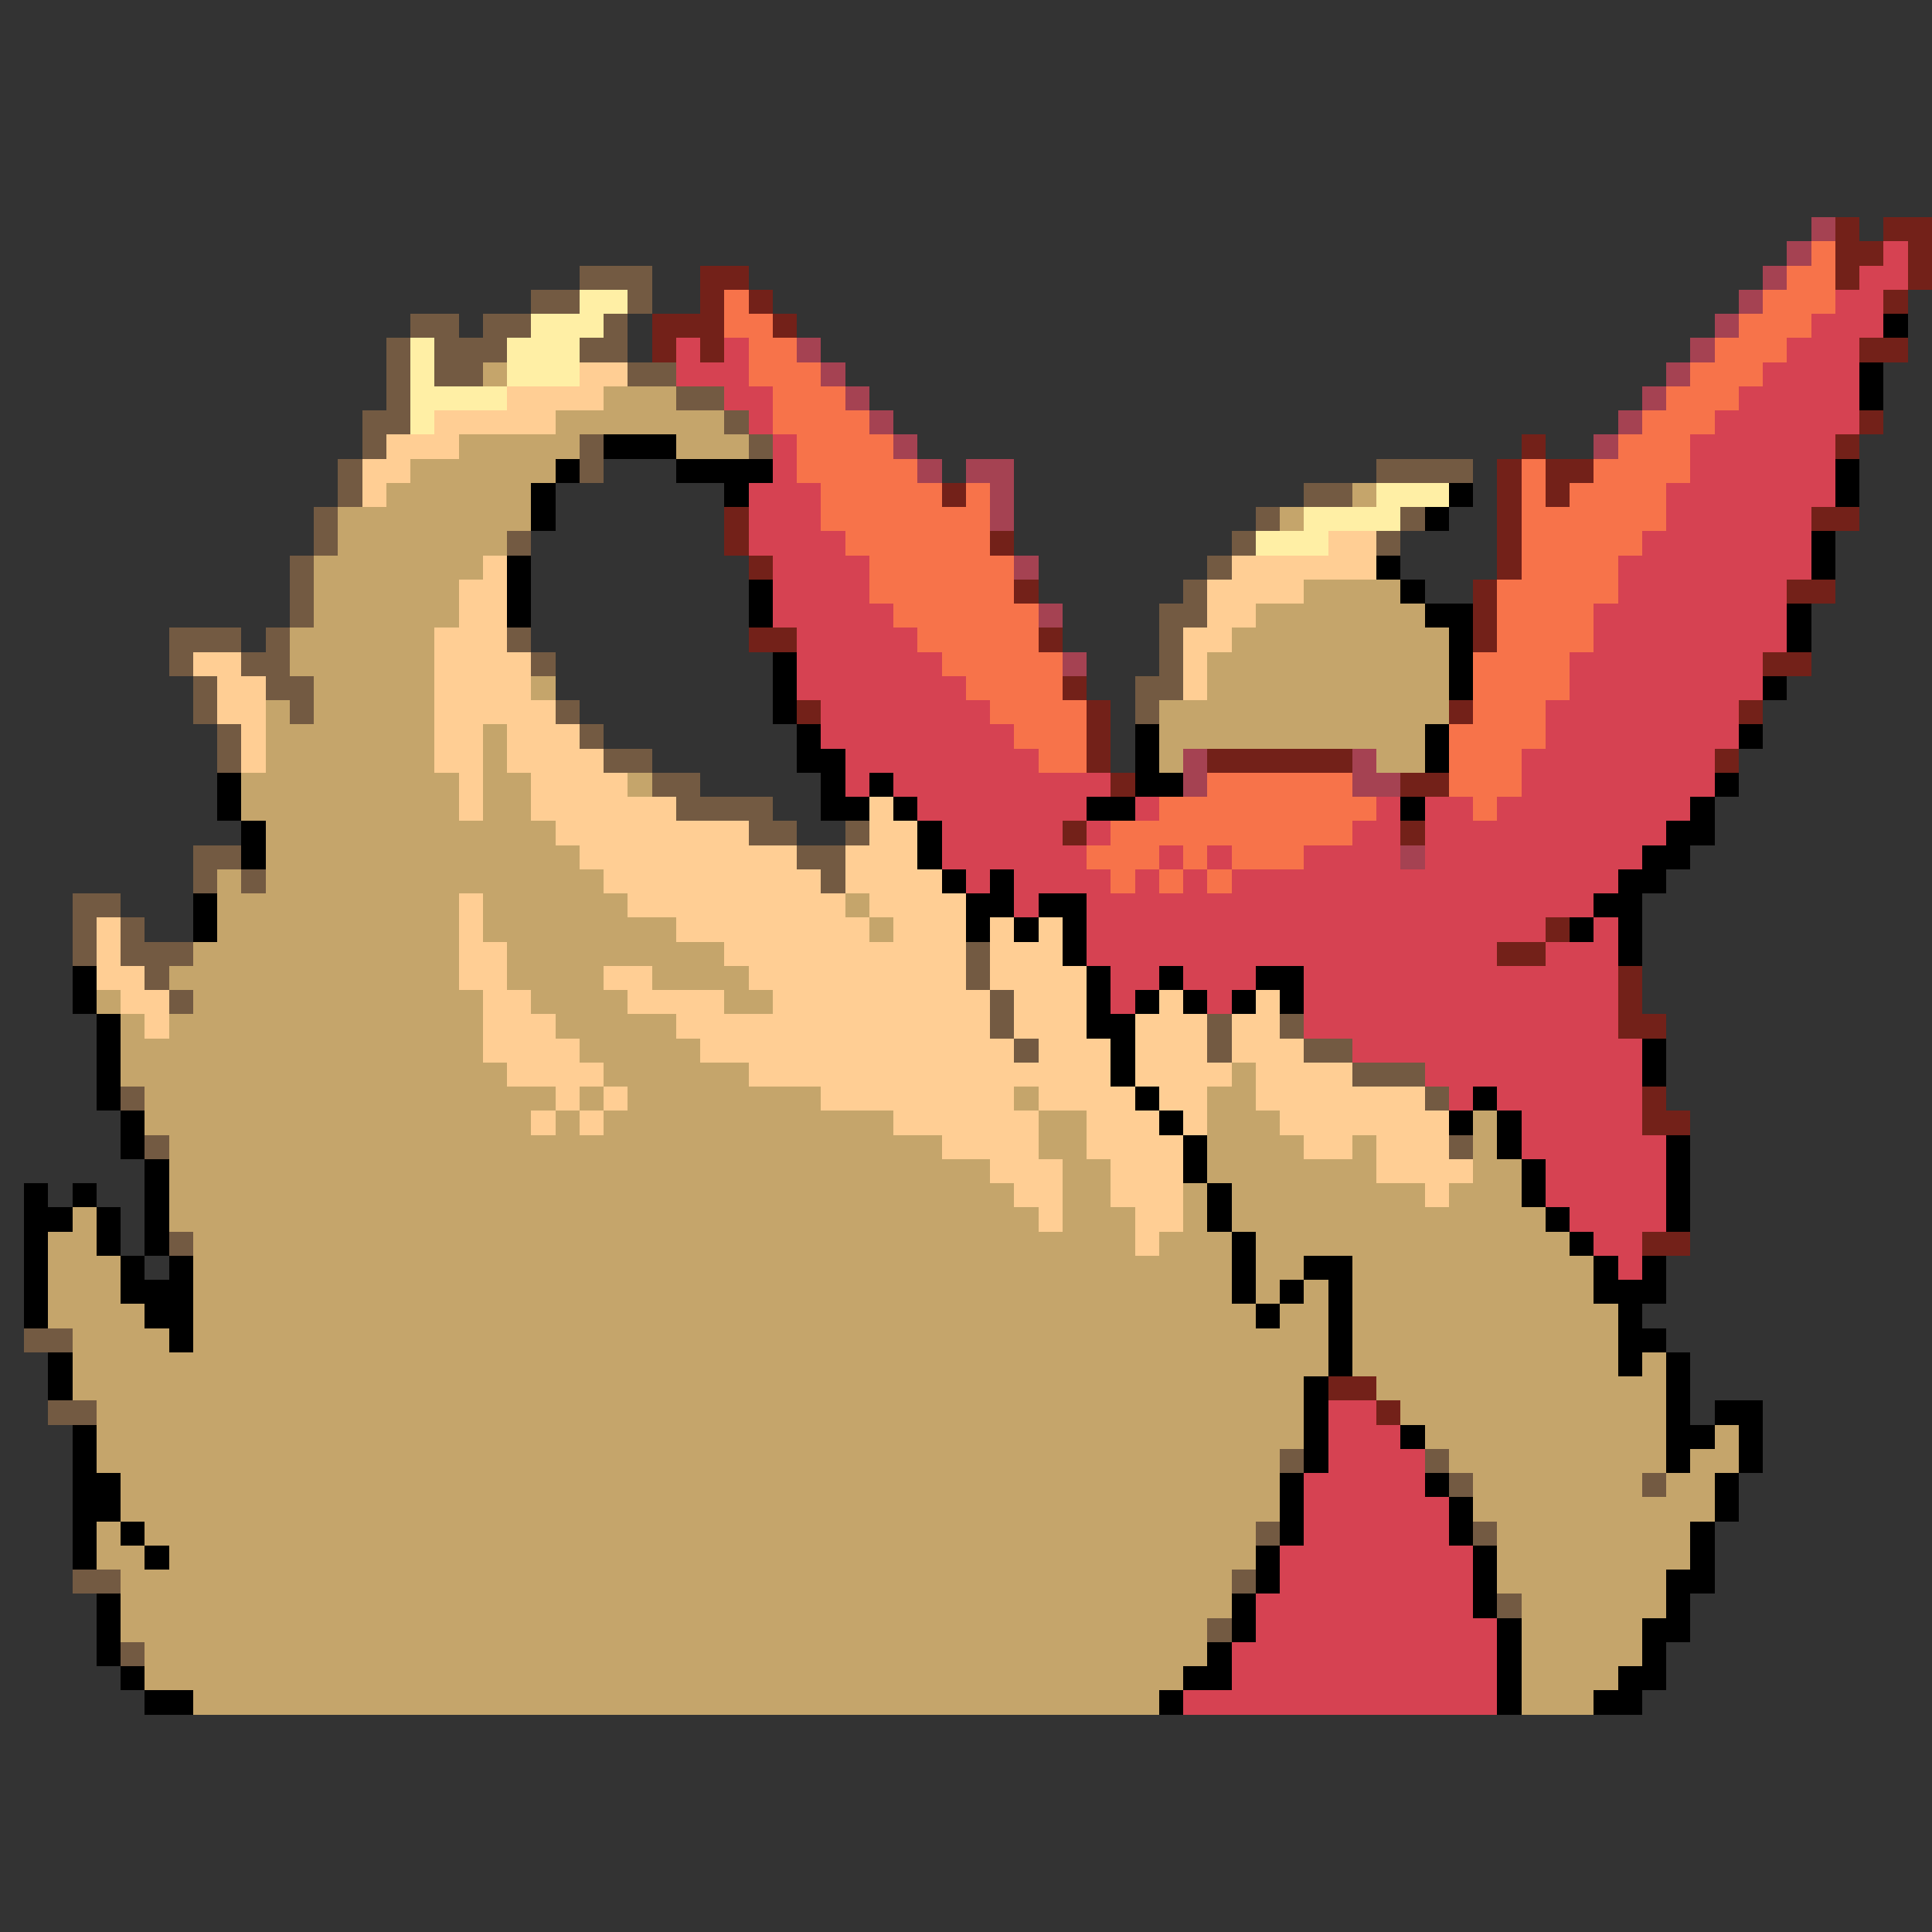 <svg xmlns="http://www.w3.org/2000/svg" viewBox="0 -0.5 80 80" shape-rendering="crispEdges">
<rect x="0" y="-0.5" width="80" height="80" fill="#333333" stroke="none"/>
<path stroke="#a54252" d="M75 9h1M74 10h1M73 11h1M72 12h1M71 13h1M33 14h1M70 14h1M34 15h1M69 15h1M35 16h1M68 16h1M36 17h1M67 17h1M37 18h1M66 18h1M38 19h1M40 19h2M41 20h1M41 21h1M42 23h1M43 25h1M44 27h1M49 31h1M56 31h1M49 32h1M56 32h2M58 35h1" />
<path stroke="#732119" d="M76 9h1M78 9h2M76 10h2M79 10h1M29 11h2M76 11h1M79 11h1M29 12h1M31 12h1M78 12h1M27 13h3M32 13h1M27 14h1M29 14h1M77 14h2M77 17h1M63 18h1M76 18h1M62 19h1M64 19h2M39 20h1M62 20h1M64 20h1M30 21h1M62 21h1M75 21h2M30 22h1M41 22h1M62 22h1M31 23h1M62 23h1M42 24h1M61 24h1M74 24h2M61 25h1M31 26h2M43 26h1M61 26h1M73 27h2M44 28h1M33 29h1M45 29h1M60 29h1M72 29h1M45 30h1M45 31h1M50 31h6M71 31h1M46 32h1M58 32h2M44 34h1M58 34h1M64 38h1M62 39h2M67 40h1M67 41h1M67 42h2M68 45h1M68 46h2M68 51h2M55 57h2M57 58h1" />
<path stroke="#f7734a" d="M75 10h1M74 11h2M30 12h1M73 12h3M30 13h2M72 13h3M31 14h2M71 14h3M31 15h3M70 15h3M32 16h3M69 16h3M32 17h4M68 17h3M33 18h4M67 18h3M33 19h5M63 19h1M66 19h4M34 20h5M40 20h1M63 20h1M65 20h4M34 21h7M63 21h6M35 22h6M63 22h5M36 23h6M63 23h4M36 24h6M62 24h5M37 25h6M62 25h4M38 26h5M62 26h4M39 27h5M61 27h4M40 28h4M61 28h4M41 29h4M61 29h3M42 30h3M60 30h4M43 31h2M60 31h3M50 32h6M60 32h3M48 33h9M61 33h1M46 34h10M45 35h3M49 35h1M51 35h3M46 36h1M48 36h1M50 36h1" />
<path stroke="#d64252" d="M78 10h1M77 11h2M76 12h2M75 13h3M28 14h1M30 14h1M74 14h3M28 15h3M73 15h4M30 16h2M72 16h5M31 17h1M71 17h6M32 18h1M70 18h6M32 19h1M70 19h6M31 20h3M69 20h7M31 21h3M69 21h6M31 22h4M68 22h7M32 23h4M67 23h8M32 24h4M67 24h7M32 25h5M66 25h8M33 26h5M66 26h8M33 27h6M65 27h8M33 28h7M65 28h8M34 29h7M64 29h8M34 30h8M64 30h8M35 31h8M63 31h8M35 32h1M37 32h9M63 32h8M38 33h7M47 33h1M57 33h1M59 33h2M62 33h8M39 34h5M45 34h1M56 34h2M59 34h10M39 35h6M48 35h1M50 35h1M54 35h4M59 35h9M40 36h1M42 36h4M47 36h1M49 36h1M51 36h16M42 37h1M45 37h21M45 38h19M66 38h1M45 39h17M64 39h3M46 40h2M49 40h3M54 40h13M46 41h1M50 41h1M54 41h13M54 42h13M56 43h12M59 44h9M60 45h1M62 45h6M63 46h5M63 47h6M64 48h5M64 49h5M65 50h4M66 51h2M67 52h1M55 58h2M55 59h3M55 60h4M54 61h5M54 62h6M54 63h6M53 64h8M53 65h8M52 66h9M52 67h10M51 68h11M51 69h11M49 70h13" />
<path stroke="#735a42" d="M24 11h3M22 12h2M26 12h1M17 13h2M20 13h2M25 13h1M16 14h1M18 14h3M24 14h2M16 15h1M18 15h2M26 15h2M16 16h1M28 16h2M15 17h2M30 17h1M15 18h1M24 18h1M31 18h1M14 19h1M24 19h1M57 19h4M14 20h1M54 20h2M13 21h1M52 21h1M58 21h1M13 22h1M21 22h1M51 22h1M57 22h1M12 23h1M50 23h1M12 24h1M49 24h1M12 25h1M48 25h2M7 26h3M11 26h1M21 26h1M48 26h1M7 27h1M10 27h2M22 27h1M48 27h1M8 28h1M11 28h2M47 28h2M8 29h1M12 29h1M23 29h1M47 29h1M9 30h1M24 30h1M9 31h1M25 31h2M27 32h2M28 33h4M31 34h2M35 34h1M8 35h2M33 35h2M8 36h1M10 36h1M34 36h1M3 37h2M3 38h1M5 38h1M3 39h1M5 39h3M40 39h1M6 40h1M40 40h1M7 41h1M41 41h1M41 42h1M50 42h1M53 42h1M42 43h1M50 43h1M54 43h2M56 44h3M5 45h1M59 45h1M6 47h1M60 47h1M7 51h1M1 55h2M2 58h2M53 60h1M59 60h1M60 61h1M68 61h1M52 63h1M61 63h1M3 65h2M51 65h1M62 66h1M50 67h1M5 68h1" />
<path stroke="#ffefa5" d="M24 12h2M22 13h3M17 14h1M21 14h3M17 15h1M21 15h3M17 16h4M17 17h1M57 20h3M54 21h4M52 22h3" />
<path stroke="#000000" d="M78 13h1M77 15h1M77 16h1M25 18h3M23 19h1M28 19h4M76 19h1M22 20h1M30 20h1M60 20h1M76 20h1M22 21h1M59 21h1M75 22h1M21 23h1M57 23h1M75 23h1M21 24h1M31 24h1M58 24h1M21 25h1M31 25h1M59 25h2M74 25h1M60 26h1M74 26h1M32 27h1M60 27h1M32 28h1M60 28h1M73 28h1M32 29h1M33 30h1M47 30h1M59 30h1M72 30h1M33 31h2M47 31h1M59 31h1M9 32h1M34 32h1M36 32h1M47 32h2M71 32h1M9 33h1M34 33h2M37 33h1M45 33h2M58 33h1M70 33h1M10 34h1M38 34h1M69 34h2M10 35h1M38 35h1M68 35h2M39 36h1M41 36h1M67 36h2M8 37h1M40 37h2M43 37h2M66 37h2M8 38h1M40 38h1M42 38h1M44 38h1M65 38h1M67 38h1M44 39h1M67 39h1M3 40h1M45 40h1M48 40h1M52 40h2M3 41h1M45 41h1M47 41h1M49 41h1M51 41h1M53 41h1M4 42h1M45 42h2M4 43h1M46 43h1M68 43h1M4 44h1M46 44h1M68 44h1M4 45h1M47 45h1M61 45h1M5 46h1M48 46h1M60 46h1M62 46h1M5 47h1M49 47h1M62 47h1M69 47h1M6 48h1M49 48h1M63 48h1M69 48h1M1 49h1M3 49h1M6 49h1M50 49h1M63 49h1M69 49h1M1 50h2M4 50h1M6 50h1M50 50h1M64 50h1M69 50h1M1 51h1M4 51h1M6 51h1M51 51h1M65 51h1M1 52h1M5 52h1M7 52h1M51 52h1M54 52h2M66 52h1M68 52h1M1 53h1M5 53h3M51 53h1M53 53h1M55 53h1M66 53h3M1 54h1M6 54h2M52 54h1M55 54h1M67 54h1M7 55h1M55 55h1M67 55h2M2 56h1M55 56h1M67 56h1M69 56h1M2 57h1M54 57h1M69 57h1M54 58h1M69 58h1M71 58h2M3 59h1M54 59h1M58 59h1M69 59h2M72 59h1M3 60h1M54 60h1M69 60h1M72 60h1M3 61h2M53 61h1M59 61h1M71 61h1M3 62h2M53 62h1M60 62h1M71 62h1M3 63h1M5 63h1M53 63h1M60 63h1M70 63h1M3 64h1M6 64h1M52 64h1M61 64h1M70 64h1M52 65h1M61 65h1M69 65h2M4 66h1M51 66h1M61 66h1M69 66h1M4 67h1M51 67h1M62 67h1M68 67h2M4 68h1M50 68h1M62 68h1M68 68h1M5 69h1M49 69h2M62 69h1M67 69h2M6 70h2M48 70h1M62 70h1M66 70h2" />
<path stroke="#c5a56b" d="M20 15h1M25 16h3M23 17h7M19 18h5M28 18h3M17 19h6M16 20h6M56 20h1M14 21h8M53 21h1M14 22h7M13 23h7M13 24h6M54 24h4M13 25h6M52 25h7M12 26h6M51 26h9M12 27h6M50 27h10M13 28h5M22 28h1M50 28h10M11 29h1M13 29h5M48 29h12M11 30h7M20 30h1M48 30h11M11 31h7M20 31h1M48 31h1M57 31h2M10 32h9M20 32h2M26 32h1M10 33h9M20 33h2M11 34h12M11 35h13M9 36h1M11 36h14M9 37h10M20 37h6M35 37h1M9 38h10M20 38h8M36 38h1M8 39h11M21 39h9M7 40h12M21 40h4M27 40h4M4 41h1M8 41h12M22 41h4M30 41h2M5 42h1M7 42h13M23 42h5M5 43h15M24 43h5M5 44h16M25 44h6M51 44h1M6 45h17M24 45h1M26 45h8M42 45h1M50 45h2M6 46h16M23 46h1M25 46h12M43 46h2M50 46h3M61 46h1M7 47h32M43 47h2M50 47h4M56 47h1M61 47h1M7 48h34M44 48h2M50 48h7M61 48h2M7 49h35M44 49h2M49 49h1M51 49h8M60 49h3M3 50h1M7 50h36M44 50h3M49 50h1M51 50h13M2 51h2M8 51h39M48 51h3M52 51h13M2 52h3M8 52h43M52 52h2M56 52h10M2 53h3M8 53h43M52 53h1M54 53h1M56 53h10M2 54h4M8 54h44M53 54h2M56 54h11M3 55h4M8 55h47M56 55h11M3 56h52M56 56h11M68 56h1M3 57h51M57 57h12M4 58h50M58 58h11M4 59h50M59 59h10M71 59h1M4 60h49M60 60h9M70 60h2M5 61h48M61 61h7M69 61h2M5 62h48M61 62h10M4 63h1M6 63h46M62 63h8M4 64h2M7 64h45M62 64h8M5 65h46M62 65h7M5 66h46M63 66h6M5 67h45M63 67h5M6 68h44M63 68h5M6 69h43M63 69h4M8 70h40M63 70h3" />
<path stroke="#ffce94" d="M24 15h2M21 16h4M18 17h5M16 18h3M15 19h2M15 20h1M55 22h2M20 23h1M51 23h6M19 24h2M50 24h4M19 25h2M50 25h2M18 26h3M49 26h2M8 27h2M18 27h4M49 27h1M9 28h2M18 28h4M49 28h1M9 29h2M18 29h5M10 30h1M18 30h2M21 30h3M10 31h1M18 31h2M21 31h4M19 32h1M22 32h4M19 33h1M22 33h6M36 33h1M23 34h8M36 34h2M24 35h9M35 35h3M25 36h9M35 36h4M19 37h1M26 37h9M36 37h4M4 38h1M19 38h1M28 38h8M37 38h3M41 38h1M43 38h1M4 39h1M19 39h2M30 39h10M41 39h3M4 40h2M19 40h2M25 40h2M31 40h9M41 40h4M5 41h2M20 41h2M26 41h4M32 41h9M42 41h3M48 41h1M52 41h1M6 42h1M20 42h3M28 42h13M42 42h3M47 42h3M51 42h2M20 43h4M29 43h13M43 43h3M47 43h3M51 43h3M21 44h4M31 44h15M47 44h4M52 44h4M23 45h1M25 45h1M34 45h8M43 45h4M48 45h2M52 45h7M22 46h1M24 46h1M37 46h6M45 46h3M49 46h1M53 46h7M39 47h4M45 47h4M54 47h2M57 47h3M41 48h3M46 48h3M57 48h4M42 49h2M46 49h3M59 49h1M43 50h1M47 50h2M47 51h1" />
</svg>